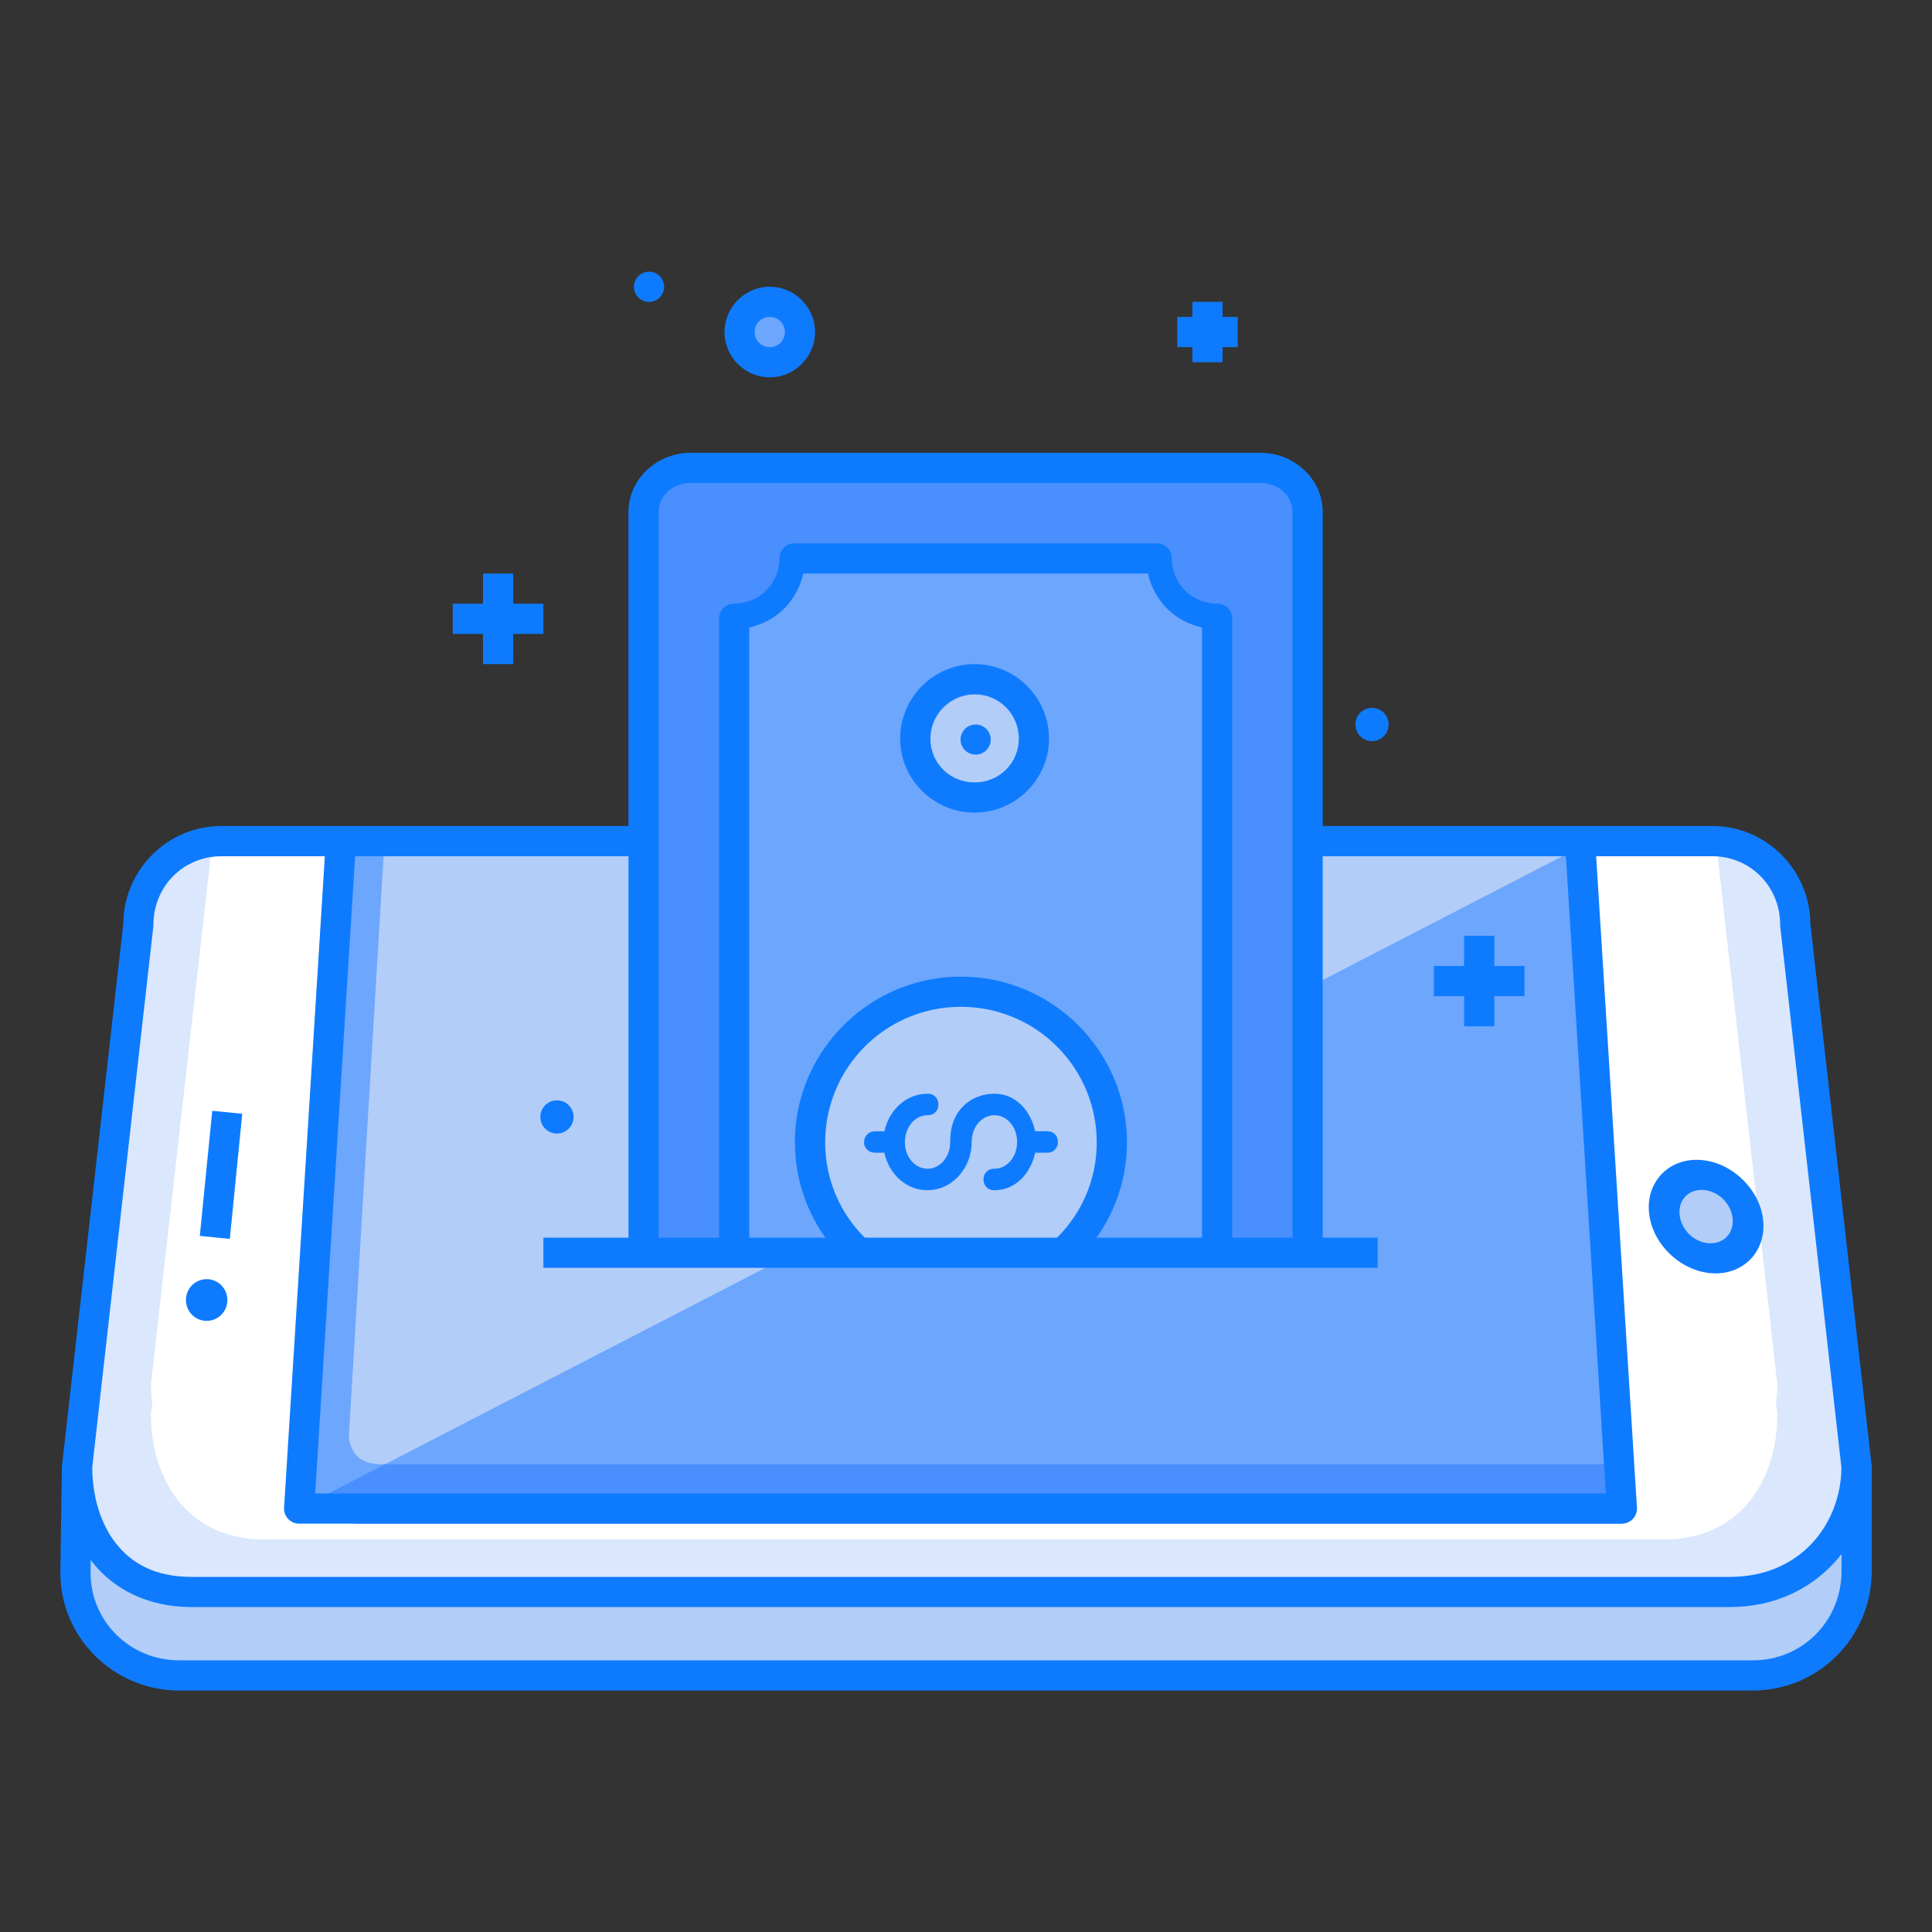 <?xml version="1.0" encoding="UTF-8" standalone="no"?>
<svg xmlns:dc="http://purl.org/dc/elements/1.1/" xmlns:cc="http://creativecommons.org/ns#" xmlns:rdf="http://www.w3.org/1999/02/22-rdf-syntax-ns#" xmlns:svg="http://www.w3.org/2000/svg" xmlns="http://www.w3.org/2000/svg" xmlns:sodipodi="http://sodipodi.sourceforge.net/DTD/sodipodi-0.dtd" xmlns:inkscape="http://www.inkscape.org/namespaces/inkscape" width="64" height="64" viewBox="0 0 64 64" id="svg6959" version="1.1" inkscape:version="0.91 r13725" sodipodi:docname="5 mobile concept dollar money note currency payment.svg">
  <rect x="0" y="0" width="64" height="64" fill="#333333" stroke="none"/>
  <defs id="defs6961">
    <clipPath id="clipPath4843-9-5-9-0" clipPathUnits="userSpaceOnUse">
      <rect style="color:#000000;clip-rule:nonzero;display:inline;overflow:visible;visibility:visible;opacity:1;isolation:auto;mix-blend-mode:normal;color-interpolation:sRGB;color-interpolation-filters:linearRGB;solid-color:#000000;solid-opacity:1;fill:#e9eded;fill-opacity:1;fill-rule:nonzero;stroke:#66124a;stroke-width:1;stroke-linecap:round;stroke-linejoin:round;stroke-miterlimit:0;stroke-dasharray:none;stroke-dashoffset:0;stroke-opacity:1;color-rendering:auto;image-rendering:auto;shape-rendering:auto;text-rendering:auto;enable-background:accumulate" id="rect4845-9-2-3-3" width="59.5" height="59.5" x="103.25" y="1110.862" rx="29.75" ry="29.75" inkscape:export-xdpi="1999.9993" inkscape:export-ydpi="1999.9993"/>
    </clipPath>
  </defs>
  <sodipodi:namedview id="base" pagecolor="#ffffff" bordercolor="#666666" borderopacity="1.0" inkscape:pageopacity="0.0" inkscape:pageshadow="2" inkscape:zoom="2.8" inkscape:cx="4.0751582" inkscape:cy="-10.435341" inkscape:document-units="px" inkscape:current-layer="layer1" showgrid="true" units="px" inkscape:snap-bbox="true" inkscape:bbox-paths="true" inkscape:bbox-nodes="true" inkscape:snap-bbox-edge-midpoints="true" inkscape:snap-bbox-midpoints="true" inkscape:window-width="1366" inkscape:window-height="705" inkscape:window-x="-8" inkscape:window-y="-8" inkscape:window-maximized="1">
    <inkscape:grid type="xygrid" id="grid6967"/>
  </sodipodi:namedview>
  
  <g inkscape:label="Layer 1" inkscape:groupmode="layer" id="layer1" transform="translate(0,-988.362)">
    <g id="g11504" transform="translate(-253,-909)">
      <path sodipodi:nodetypes="sssss" style="color:#000000;font-style:normal;font-variant:normal;font-weight:normal;font-stretch:normal;font-size:medium;line-height:normal;font-family:sans-serif;text-indent:0;text-align:start;text-decoration:none;text-decoration-line:none;text-decoration-style:solid;text-decoration-color:#000000;letter-spacing:normal;word-spacing:normal;text-transform:none;direction:ltr;block-progression:tb;writing-mode:lr-tb;baseline-shift:baseline;text-anchor:start;white-space:normal;clip-rule:nonzero;display:inline;overflow:visible;visibility:visible;opacity:1;isolation:auto;mix-blend-mode:normal;color-interpolation:sRGB;color-interpolation-filters:linearRGB;solid-color:#000000;solid-opacity:1;fill:#6ca6fd;fill-opacity:1;fill-rule:nonzero;stroke:none;stroke-width:1;stroke-linecap:square;stroke-linejoin:round;stroke-miterlimit:34.178;stroke-dasharray:none;stroke-dashoffset:0;stroke-opacity:1;color-rendering:auto;image-rendering:auto;shape-rendering:auto;text-rendering:auto;enable-background:accumulate" d="m 278.507,1907.627 c 0.423,0 0.75,0.327 0.75,0.75 0,0.423 -0.327,0.75 -0.75,0.75 -0.423,0 -0.75,-0.327 -0.75,-0.75 0,-0.423 0.327,-0.75 0.75,-0.75 z" id="path7775" inkscape:connector-curvature="0"/>
      <g transform="translate(197.192,0.19)" id="g6316">
        <path style="fill:#b2cdf8;fill-opacity:1;fill-rule:evenodd;stroke:none;stroke-width:1px;stroke-linecap:butt;stroke-linejoin:round;stroke-opacity:1" d="m 117.31,1945.764 0,3.455 c 0,1.914 -1.53,3.455 -3.43,3.455 l -52.141,0 c -1.9,0 -3.459,-1.541 -3.43,-3.455 l 0.051,-3.455" id="path6318" inkscape:connector-curvature="0" sodipodi:nodetypes="cssssc"/>
        <path inkscape:connector-curvature="0" id="path6321" d="m 57.859,1945.756 -0.051,3.455 c -0.033,2.189 1.759,3.961 3.93,3.961 l 52.143,0 c 2.171,0 3.93,-1.773 3.93,-3.953 l 0,-3.455 -1,0 0,3.455 c 0,1.647 -1.3,2.953 -2.93,2.953 l -52.143,0 c -1.63,0 -2.954,-1.307 -2.93,-2.945 l 0.051,-3.455 -1,-0.016 z" style="color:#000000;font-style:normal;font-variant:normal;font-weight:normal;font-stretch:normal;font-size:medium;line-height:normal;font-family:sans-serif;text-indent:0;text-align:start;text-decoration:none;text-decoration-line:none;text-decoration-style:solid;text-decoration-color:#000000;letter-spacing:normal;word-spacing:normal;text-transform:none;direction:ltr;block-progression:tb;writing-mode:lr-tb;baseline-shift:baseline;text-anchor:start;white-space:normal;clip-rule:nonzero;display:inline;overflow:visible;visibility:visible;opacity:1;isolation:auto;mix-blend-mode:normal;color-interpolation:sRGB;color-interpolation-filters:linearRGB;solid-color:#000000;solid-opacity:1;fill:#0e7bff;fill-opacity:1;fill-rule:evenodd;stroke:none;stroke-width:1px;stroke-linecap:butt;stroke-linejoin:round;stroke-miterlimit:4;stroke-dasharray:none;stroke-dashoffset:0;stroke-opacity:1;color-rendering:auto;image-rendering:auto;shape-rendering:auto;text-rendering:auto;enable-background:accumulate"/>
        <path style="fill:#ffffff;fill-opacity:1;stroke:none;stroke-width:1;stroke-linecap:butt;stroke-linejoin:miter;stroke-opacity:1" d="m 115.278,1927.8 c 0,-1.531 -1.224,-2.764 -2.744,-2.764 l -49.397,0 c -1.52,0 -2.744,1.233 -2.744,2.764 l -2.031,17.964 c 0,2.073 1.136,4.146 3.79,4.146 l 25.163,0 3.369,0 22.425,0 c 2.656,0 4.201,-2.073 4.201,-4.146 z" id="path6323" inkscape:connector-curvature="0" sodipodi:nodetypes="cssccsccscc"/>
        <path sodipodi:nodetypes="cccc" inkscape:connector-curvature="0" id="path6325" d="m 108.163,1925.227 1.372,21.919 -43.817,0 1.372,-21.919" style="fill:#b2cdf8;fill-opacity:1;fill-rule:evenodd;stroke:none;stroke-width:1px;stroke-linecap:round;stroke-linejoin:round;stroke-opacity:1"/>
        <path style="fill:#6ca6fd;fill-opacity:1;fill-rule:evenodd;stroke:none;stroke-width:1px;stroke-linecap:round;stroke-linejoin:round;stroke-opacity:1" d="m 108.163,1925.227 1.372,21.919 -43.817,0" id="path6327" inkscape:connector-curvature="0" sodipodi:nodetypes="ccc"/>
        <path sodipodi:nodetypes="ccccccccccccccc" inkscape:connector-curvature="0" id="path6329" d="m 66.589,1925.328 -0.686,11.159 -0.171,2.79 -0.171,2.79 -0.171,2.79 -0.086,1.395 2.265,1.395 19.807,0 11.079,0 11.079,0 -0.154,-1.973 -40.972,0 c -1.1,0 -1.04,-0.993 -1.04,-0.993 l 1.158,-19.352 z" style="fill:#6ca6fd;fill-opacity:1;fill-rule:evenodd;stroke:none;stroke-width:1px;stroke-linecap:round;stroke-linejoin:round;stroke-opacity:1"/>
        <path inkscape:connector-curvature="0" id="path6331" d="m 62.839,1933.969 -0.412,4.144 0.994,0.1 0.412,-4.146 -0.994,-0.098 z" style="color:#000000;font-style:normal;font-variant:normal;font-weight:normal;font-stretch:normal;font-size:medium;line-height:normal;font-family:sans-serif;text-indent:0;text-align:start;text-decoration:none;text-decoration-line:none;text-decoration-style:solid;text-decoration-color:#000000;letter-spacing:normal;word-spacing:normal;text-transform:none;direction:ltr;block-progression:tb;writing-mode:lr-tb;baseline-shift:baseline;text-anchor:start;white-space:normal;clip-rule:nonzero;display:inline;overflow:visible;visibility:visible;opacity:1;isolation:auto;mix-blend-mode:normal;color-interpolation:sRGB;color-interpolation-filters:linearRGB;solid-color:#000000;solid-opacity:1;fill:#0e7bff;fill-opacity:1;fill-rule:evenodd;stroke:none;stroke-width:1px;stroke-linecap:butt;stroke-linejoin:miter;stroke-miterlimit:4;stroke-dasharray:none;stroke-dashoffset:0;stroke-opacity:1;color-rendering:auto;image-rendering:auto;shape-rendering:auto;text-rendering:auto;enable-background:accumulate"/>
        <path inkscape:connector-curvature="0" id="path6333" d="m 63.34,1940.237 a 0.686,0.691 0 0 1 -0.686,0.691 0.686,0.691 0 0 1 -0.686,-0.691 0.686,0.691 0 0 1 0.686,-0.691 0.686,0.691 0 0 1 0.686,0.691 z" style="fill:#0e7bff;fill-opacity:1;stroke:none;stroke-linecap:butt;stroke-linejoin:miter;stroke-opacity:1"/>
        <path inkscape:connector-curvature="0" style="fill:#dae7fc;fill-opacity:1;stroke:none;stroke-width:1;stroke-linecap:butt;stroke-linejoin:miter;stroke-opacity:1" d="m 112.654,1925.068 c 1.377,0.15 2.447,1.304 2.447,2.732 l 2.031,17.965 c 0,2.073 -1.137,4.144 -3.791,4.144 l -25.162,0 -3.369,0 -22.426,0 c -1.632,0 -2.836,-0.787 -3.523,-1.873 0.338,0.081 0.692,0.137 1.078,0.137 l 22.424,0 3.369,0 25.164,0 c 2.654,0 3.789,-2.074 3.789,-4.146 l -0.043,-0.385 c 0.023,-0.203 0.043,-0.408 0.043,-0.613 l -2.031,-17.961 z" id="path6335"/>
        <path id="path6337" d="m 62.839,1925.068 c -1.377,0.15 -2.447,1.304 -2.447,2.732 l -2.031,17.965 c 0,2.073 1.137,4.144 3.791,4.144 l 25.162,0 3.369,0 22.426,0 c 1.632,0 2.836,-0.787 3.523,-1.873 -0.338,0.081 -0.692,0.137 -1.078,0.137 l -22.424,0 -3.369,0 -25.164,0 c -2.654,0 -3.789,-2.074 -3.789,-4.146 l 0.043,-0.385 c -0.023,-0.203 -0.043,-0.408 -0.043,-0.613 l 2.031,-17.961 z" style="fill:#dae7fc;fill-opacity:1;stroke:none;stroke-width:1;stroke-linecap:butt;stroke-linejoin:miter;stroke-opacity:1" inkscape:connector-curvature="0"/>
        <path inkscape:connector-curvature="0" id="path6339" d="m 68.566,1945.675 -2.848,1.471 43.775,0 -0.115,-1.471 -40.813,0 z" style="fill:#498ffd;fill-opacity:1;fill-rule:evenodd;stroke:none;stroke-width:1px;stroke-linecap:round;stroke-linejoin:round;stroke-opacity:1"/>
        <path inkscape:connector-curvature="0" id="path6341" d="m 67.064,1924.721 a 0.5,0.5 0 0 0 -0.473,0.475 l -1.373,21.918 a 0.5,0.5 0 0 0 0.5,0.531 l 43.816,0 a 0.5,0.5 0 0 0 0.5,-0.531 l -1.373,-21.918 a 0.5,0.5 0 1 0 -0.998,0.062 l 1.34,21.387 -42.754,0 1.34,-21.387 a 0.5,0.5 0 0 0 -0.525,-0.537 z" style="color:#000000;font-style:normal;font-variant:normal;font-weight:normal;font-stretch:normal;font-size:medium;line-height:normal;font-family:sans-serif;text-indent:0;text-align:start;text-decoration:none;text-decoration-line:none;text-decoration-style:solid;text-decoration-color:#000000;letter-spacing:normal;word-spacing:normal;text-transform:none;direction:ltr;block-progression:tb;writing-mode:lr-tb;baseline-shift:baseline;text-anchor:start;white-space:normal;clip-rule:nonzero;display:inline;overflow:visible;visibility:visible;opacity:1;isolation:auto;mix-blend-mode:normal;color-interpolation:sRGB;color-interpolation-filters:linearRGB;solid-color:#000000;solid-opacity:1;fill:#0e7bff;fill-opacity:1;fill-rule:evenodd;stroke:none;stroke-width:1px;stroke-linecap:round;stroke-linejoin:round;stroke-miterlimit:4;stroke-dasharray:none;stroke-dashoffset:0;stroke-opacity:1;color-rendering:auto;image-rendering:auto;shape-rendering:auto;text-rendering:auto;enable-background:accumulate"/>
        <path inkscape:connector-curvature="0" id="path6343" d="m 63.136,1924.536 c -1.791,0 -3.244,1.466 -3.244,3.264 l 0.004,-0.055 -2.035,17.99 0,0.029 c 0,1.128 0.304,2.272 1.008,3.16 0.704,0.888 1.826,1.484 3.283,1.484 l 25.162,0 3.369,0 22.426,0 c 2.916,0 4.701,-2.323 4.701,-4.645 l 0,-0.029 -2.035,-17.992 0.004,0.057 c 0,-1.798 -1.454,-3.264 -3.244,-3.264 l -49.398,0 z m 0,1 49.398,0 c 1.25,0 2.244,0.999 2.244,2.264 l 0,0.029 0.002,0.027 2.027,17.924 c -0.008,1.819 -1.311,3.629 -3.699,3.629 l -22.426,0 -3.369,0 -25.162,0 c -1.197,0 -1.97,-0.439 -2.498,-1.105 -0.526,-0.664 -0.787,-1.588 -0.789,-2.529 l 2.027,-17.945 0,-0.029 c 0,-1.265 0.994,-2.264 2.244,-2.264 z" style="color:#000000;font-style:normal;font-variant:normal;font-weight:normal;font-stretch:normal;font-size:medium;line-height:normal;font-family:sans-serif;text-indent:0;text-align:start;text-decoration:none;text-decoration-line:none;text-decoration-style:solid;text-decoration-color:#000000;letter-spacing:normal;word-spacing:normal;text-transform:none;direction:ltr;block-progression:tb;writing-mode:lr-tb;baseline-shift:baseline;text-anchor:start;white-space:normal;clip-rule:nonzero;display:inline;overflow:visible;visibility:visible;opacity:1;isolation:auto;mix-blend-mode:normal;color-interpolation:sRGB;color-interpolation-filters:linearRGB;solid-color:#000000;solid-opacity:1;fill:#0e7bff;fill-opacity:1;fill-rule:nonzero;stroke:none;stroke-width:1;stroke-linecap:butt;stroke-linejoin:miter;stroke-miterlimit:4;stroke-dasharray:none;stroke-dashoffset:0;stroke-opacity:1;color-rendering:auto;image-rendering:auto;shape-rendering:auto;text-rendering:auto;enable-background:accumulate"/>
        <path style="color:#000000;font-style:normal;font-variant:normal;font-weight:normal;font-stretch:normal;font-size:medium;line-height:normal;font-family:sans-serif;text-indent:0;text-align:start;text-decoration:none;text-decoration-line:none;text-decoration-style:solid;text-decoration-color:#000000;letter-spacing:normal;word-spacing:normal;text-transform:none;direction:ltr;block-progression:tb;writing-mode:lr-tb;baseline-shift:baseline;text-anchor:start;white-space:normal;clip-rule:nonzero;display:inline;overflow:visible;visibility:visible;opacity:1;isolation:auto;mix-blend-mode:normal;color-interpolation:sRGB;color-interpolation-filters:linearRGB;solid-color:#000000;solid-opacity:1;fill:#b2cdf8;fill-opacity:1;fill-rule:nonzero;stroke:none;stroke-width:1.007;stroke-linecap:butt;stroke-linejoin:miter;stroke-miterlimit:4;stroke-dasharray:none;stroke-dashoffset:0;stroke-opacity:1;color-rendering:auto;image-rendering:auto;shape-rendering:auto;text-rendering:auto;enable-background:accumulate" d="m 112.187,1936.535 c 0.514,0.01 0.987,0.429 1.065,0.958 0.077,0.529 -0.276,0.93 -0.79,0.919 -0.514,-0.01 -0.987,-0.429 -1.065,-0.958 -0.077,-0.529 0.276,-0.93 0.79,-0.919 z" id="path8333" inkscape:connector-curvature="0" sodipodi:nodetypes="cccsc"/>
        <path inkscape:connector-curvature="0" id="path6345" d="m 112.05,1935.593 c -1.036,-0.022 -1.756,0.812 -1.605,1.841 0.15,1.028 1.119,1.898 2.155,1.92 1.036,0.022 1.756,-0.812 1.605,-1.841 -0.15,-1.028 -1.119,-1.898 -2.155,-1.92 z m 0.146,0.997 c 0.484,0.01 0.929,0.404 1.002,0.902 0.073,0.498 -0.26,0.875 -0.744,0.865 -0.484,-0.01 -0.929,-0.404 -1.002,-0.902 -0.073,-0.498 0.259,-0.875 0.744,-0.865 z" style="color:#000000;font-style:normal;font-variant:normal;font-weight:normal;font-stretch:normal;font-size:medium;line-height:normal;font-family:sans-serif;text-indent:0;text-align:start;text-decoration:none;text-decoration-line:none;text-decoration-style:solid;text-decoration-color:#000000;letter-spacing:normal;word-spacing:normal;text-transform:none;direction:ltr;block-progression:tb;writing-mode:lr-tb;baseline-shift:baseline;text-anchor:start;white-space:normal;clip-rule:nonzero;display:inline;overflow:visible;visibility:visible;opacity:1;isolation:auto;mix-blend-mode:normal;color-interpolation:sRGB;color-interpolation-filters:linearRGB;solid-color:#000000;solid-opacity:1;fill:#0e7bff;fill-opacity:1;fill-rule:nonzero;stroke:none;stroke-width:1.007;stroke-linecap:butt;stroke-linejoin:miter;stroke-miterlimit:4;stroke-dasharray:none;stroke-dashoffset:0;stroke-opacity:1;color-rendering:auto;image-rendering:auto;shape-rendering:auto;text-rendering:auto;enable-background:accumulate"/>
      </g>
      <g transform="translate(-195.181,707)" id="g5879-7">
        <path sodipodi:nodetypes="csssscc" style="color:#000000;font-style:normal;font-variant:normal;font-weight:normal;font-stretch:normal;font-size:medium;line-height:normal;font-family:sans-serif;text-indent:0;text-align:start;text-decoration:none;text-decoration-line:none;text-decoration-style:solid;text-decoration-color:#000000;letter-spacing:normal;word-spacing:normal;text-transform:none;direction:ltr;block-progression:tb;writing-mode:lr-tb;baseline-shift:baseline;text-anchor:start;white-space:normal;clip-rule:nonzero;display:inline;overflow:visible;visibility:visible;opacity:1;isolation:auto;mix-blend-mode:normal;color-interpolation:sRGB;color-interpolation-filters:linearRGB;solid-color:#000000;solid-opacity:1;fill:#498ffd;fill-opacity:1;fill-rule:nonzero;stroke:none;stroke-width:1;stroke-linecap:round;stroke-linejoin:round;stroke-miterlimit:4;stroke-dasharray:none;stroke-dashoffset:0;stroke-opacity:1;color-rendering:auto;image-rendering:auto;shape-rendering:auto;text-rendering:auto;enable-background:accumulate" d="m 469.633,1231.797 0,-24.923 c 0,-0.541 0.466,-0.998 1.11,-0.998 l 19.549,0 c 0.644,0 1.11,0.457 1.11,0.998 l 0,24.923 z" id="path7771" inkscape:connector-curvature="0"/>
        <path sodipodi:nodetypes="ccccccc" style="color:#000000;font-style:normal;font-variant:normal;font-weight:normal;font-stretch:normal;font-size:medium;line-height:normal;font-family:sans-serif;text-indent:0;text-align:start;text-decoration:none;text-decoration-line:none;text-decoration-style:solid;text-decoration-color:#000000;letter-spacing:normal;word-spacing:normal;text-transform:none;direction:ltr;block-progression:tb;writing-mode:lr-tb;baseline-shift:baseline;text-anchor:start;white-space:normal;clip-rule:nonzero;display:inline;overflow:visible;visibility:visible;opacity:1;isolation:auto;mix-blend-mode:normal;color-interpolation:sRGB;color-interpolation-filters:linearRGB;solid-color:#000000;solid-opacity:1;fill:#6ca6fd;fill-opacity:1;fill-rule:nonzero;stroke:none;stroke-width:1;stroke-linecap:round;stroke-linejoin:round;stroke-miterlimit:4;stroke-dasharray:none;stroke-dashoffset:0;stroke-opacity:1;color-rendering:auto;image-rendering:auto;shape-rendering:auto;text-rendering:auto;enable-background:accumulate" d="m 472.468,1231.879 0,-21.086 c 0.963,-0.225 1.645,-0.908 1.871,-1.869 l 12.116,0 c 0.226,0.962 0.908,1.644 1.871,1.869 l 0,21.086 z" id="path7773" inkscape:connector-curvature="0"/>
        <path inkscape:connector-curvature="0" id="path5881-8" d="m 471.07,1205.361 c -1.12,0 -2.07,0.864 -2.07,1.963 l 0,24.34 a 0.5,0.5 0 1 0 1,0 l 0,-24.34 c 0,-0.522 0.45,-0.963 1.07,-0.963 l 18.857,0 c 0.621,0 1.07,0.441 1.07,0.963 l 0,24.34 a 0.5,0.5 0 1 0 1,0 l 0,-24.34 c 0,-1.099 -0.95,-1.963 -2.07,-1.963 l -18.857,0 z" style="color:#000000;font-style:normal;font-variant:normal;font-weight:normal;font-stretch:normal;font-size:medium;line-height:normal;font-family:sans-serif;text-indent:0;text-align:start;text-decoration:none;text-decoration-line:none;text-decoration-style:solid;text-decoration-color:#000000;letter-spacing:normal;word-spacing:normal;text-transform:none;direction:ltr;block-progression:tb;writing-mode:lr-tb;baseline-shift:baseline;text-anchor:start;white-space:normal;clip-rule:nonzero;display:inline;overflow:visible;visibility:visible;opacity:1;isolation:auto;mix-blend-mode:normal;color-interpolation:sRGB;color-interpolation-filters:linearRGB;solid-color:#000000;solid-opacity:1;fill:#0e7bff;fill-opacity:1;fill-rule:nonzero;stroke:none;stroke-width:1;stroke-linecap:round;stroke-linejoin:round;stroke-miterlimit:4;stroke-dasharray:none;stroke-dashoffset:0;stroke-opacity:1;color-rendering:auto;image-rendering:auto;shape-rendering:auto;text-rendering:auto;enable-background:accumulate"/>
        <path inkscape:connector-curvature="0" id="path5883-8" d="m 474.5,1208.361 a 0.5,0.5 0 0 0 -0.5,0.5 c 0,0.831 -0.665,1.496 -1.5,1.496 a 0.5,0.5 0 0 0 -0.5,0.5 l 0,20.865 a 0.5,0.5 0 1 0 1,0 l 0,-20.572 c 0.922,-0.215 1.575,-0.869 1.791,-1.789 l 11.418,0 c 0.216,0.92 0.869,1.574 1.791,1.789 l 0,20.572 a 0.5,0.5 0 1 0 1,0 l 0,-20.865 a 0.5,0.5 0 0 0 -0.5,-0.5 c -0.835,0 -1.5,-0.665 -1.5,-1.496 a 0.5,0.5 0 0 0 -0.5,-0.5 l -12,0 z" style="color:#000000;font-style:normal;font-variant:normal;font-weight:normal;font-stretch:normal;font-size:medium;line-height:normal;font-family:sans-serif;text-indent:0;text-align:start;text-decoration:none;text-decoration-line:none;text-decoration-style:solid;text-decoration-color:#000000;letter-spacing:normal;word-spacing:normal;text-transform:none;direction:ltr;block-progression:tb;writing-mode:lr-tb;baseline-shift:baseline;text-anchor:start;white-space:normal;clip-rule:nonzero;display:inline;overflow:visible;visibility:visible;opacity:1;isolation:auto;mix-blend-mode:normal;color-interpolation:sRGB;color-interpolation-filters:linearRGB;solid-color:#000000;solid-opacity:1;fill:#0e7bff;fill-opacity:1;fill-rule:nonzero;stroke:none;stroke-width:1;stroke-linecap:round;stroke-linejoin:round;stroke-miterlimit:4;stroke-dasharray:none;stroke-dashoffset:0;stroke-opacity:1;color-rendering:auto;image-rendering:auto;shape-rendering:auto;text-rendering:auto;enable-background:accumulate"/>
        <g transform="matrix(0,-1.422,1.428,0,-1529.699,1050.441)" id="g5885-2">
          <path style="fill:#b2cdf8;fill-opacity:1;stroke:none;stroke-width:0.875;stroke-linecap:round;stroke-linejoin:round;stroke-miterlimit:34.178;stroke-dasharray:none;stroke-opacity:1" inkscape:connector-curvature="0" id="path5887-2" d="m -121.5,1407.362 c 0,1.932 -1.574,3.5 -3.51,3.5 -0.968,0 -1.841,-0.392 -2.471,-1.026 0,-2.037 0,-3.787 0,-4.949 0.63,-0.633 1.503,-1.026 2.471,-1.026 1.936,0 3.51,1.568 3.51,3.499 z" stroke-miterlimit="10" sodipodi:nodetypes="csccscc"/>
          <path sodipodi:nodetypes="cccssssccccccccccsccccccc" inkscape:connector-curvature="0" id="path5889-4" d="m -125.004,1405.112 c -0.138,0 -0.248,0.116 -0.246,0.254 l 0,0.219 c -0.49,0.103 -0.874,0.5 -0.874,0.999 0,0.581 0.52,1.027 1.124,1.027 0.365,0 0.624,0.248 0.624,0.527 0,0.279 -0.259,0.526 -0.624,0.526 -0.365,0 -0.624,-0.247 -0.624,-0.526 0.005,-0.338 -0.505,-0.338 -0.5,0 0,0.492 0.392,0.842 0.874,0.947 l 0,0.273 c -0.005,0.338 0.505,0.338 0.5,0 l 0,-0.274 c 0.482,-0.105 0.874,-0.454 0.874,-0.945 0,-0.527 -0.374,-1.026 -1.089,-1.026 -0.008,-10e-4 -0.017,0 -0.025,0 -0.003,0 -0.007,0 -0.01,0 -0.365,0 -0.624,-0.248 -0.624,-0.527 0,-0.276 0.253,-0.518 0.61,-0.524 0.009,10e-4 0.019,10e-4 0.028,10e-4 0.357,0.01 0.609,0.248 0.609,0.523 -0.005,0.338 0.505,0.338 0.5,0 0,-0.499 -0.384,-0.896 -0.874,-0.999 l 0,-0.219 c 0.002,-0.141 -0.113,-0.256 -0.254,-0.254 z" style="color:#000000;font-style:normal;font-variant:normal;font-weight:normal;font-stretch:normal;font-size:medium;line-height:normal;font-family:sans-serif;text-indent:0;text-align:start;text-decoration:none;text-decoration-line:none;text-decoration-style:solid;text-decoration-color:#000000;letter-spacing:normal;word-spacing:normal;text-transform:none;direction:ltr;block-progression:tb;writing-mode:lr-tb;baseline-shift:baseline;text-anchor:start;white-space:normal;clip-rule:nonzero;display:inline;overflow:visible;visibility:visible;opacity:1;isolation:auto;mix-blend-mode:normal;color-interpolation:sRGB;color-interpolation-filters:linearRGB;solid-color:#000000;solid-opacity:1;fill:#0e7bff;fill-opacity:1;fill-rule:nonzero;stroke:none;stroke-width:1;stroke-linecap:round;stroke-linejoin:round;stroke-miterlimit:4;stroke-dasharray:none;stroke-dashoffset:0;stroke-opacity:1;color-rendering:auto;image-rendering:auto;shape-rendering:auto;text-rendering:auto;enable-background:accumulate"/>
          <path inkscape:connector-curvature="0" id="path5891-3" d="m -125.01,1403.512 c -1.063,0 -2.027,0.432 -2.721,1.129 a 0.351,0.351 0 1 0 0.498,0.494 c 0.567,-0.57 1.349,-0.922 2.223,-0.922 1.747,0 3.158,1.408 3.158,3.148 0,1.741 -1.412,3.15 -3.158,3.15 -0.874,0 -1.655,-0.354 -2.223,-0.924 a 0.351,0.351 0 0 0 -0.498,0.496 c 0.694,0.697 1.658,1.129 2.721,1.129 2.126,0 3.861,-1.729 3.861,-3.852 0,-2.122 -1.736,-3.85 -3.861,-3.85 z" style="color:#000000;font-style:normal;font-variant:normal;font-weight:normal;font-stretch:normal;font-size:medium;line-height:normal;font-family:sans-serif;text-indent:0;text-align:start;text-decoration:none;text-decoration-line:none;text-decoration-style:solid;text-decoration-color:#000000;letter-spacing:normal;word-spacing:normal;text-transform:none;direction:ltr;block-progression:tb;writing-mode:lr-tb;baseline-shift:baseline;text-anchor:start;white-space:normal;clip-rule:nonzero;display:inline;overflow:visible;visibility:visible;opacity:1;isolation:auto;mix-blend-mode:normal;color-interpolation:sRGB;color-interpolation-filters:linearRGB;solid-color:#000000;solid-opacity:1;fill:#0e7bff;fill-opacity:1;fill-rule:nonzero;stroke:none;stroke-width:0.702;stroke-linecap:round;stroke-linejoin:round;stroke-miterlimit:34.178;stroke-dasharray:none;stroke-dashoffset:0;stroke-opacity:1;color-rendering:auto;image-rendering:auto;shape-rendering:auto;text-rendering:auto;enable-background:accumulate"/>
        </g>
        <path stroke-miterlimit="10" d="m 480.5,1213.362 c 0.828,0 1.5,0.675 1.5,1.504 0,0.83 -0.672,1.496 -1.5,1.496 -0.828,0 -1.5,-0.666 -1.5,-1.496 0,-0.83 0.672,-1.504 1.5,-1.504 l 0,0 z" id="path5893-5" inkscape:connector-curvature="0" style="fill:#b2cdf8;fill-opacity:1;stroke:none;stroke-width:1;stroke-linecap:round;stroke-linejoin:round;stroke-miterlimit:34.178;stroke-dasharray:none;stroke-opacity:1"/>
        <path style="fill:#0e7bff;fill-opacity:1;stroke:none;stroke-width:1;stroke-linecap:round;stroke-linejoin:round;stroke-miterlimit:34.178;stroke-dasharray:none;stroke-opacity:1" inkscape:connector-curvature="0" id="path5895-8" d="m 480.5,1214.362 c 0.276,0 0.5,0.224 0.5,0.5 0,0.276 -0.224,0.497 -0.5,0.497 -0.276,0 -0.5,-0.221 -0.5,-0.497 0,-0.276 0.224,-0.5 0.5,-0.5 l 0,0 z" stroke-miterlimit="10"/>
        <path inkscape:connector-curvature="0" id="path5897-1" d="m 480.465,1212.361 c -1.355,0 -2.465,1.112 -2.465,2.467 0,1.355 1.114,2.453 2.465,2.453 1.352,1e-4 2.465,-1.098 2.465,-2.453 0,-1.354 -1.109,-2.467 -2.465,-2.467 z m 0,1 c 0.814,0 1.465,0.654 1.465,1.467 0,0.814 -0.647,1.453 -1.465,1.453 -0.816,0 -1.465,-0.64 -1.465,-1.453 0,-0.813 0.652,-1.467 1.465,-1.467 z" style="color:#000000;font-style:normal;font-variant:normal;font-weight:normal;font-stretch:normal;font-size:medium;line-height:normal;font-family:sans-serif;text-indent:0;text-align:start;text-decoration:none;text-decoration-line:none;text-decoration-style:solid;text-decoration-color:#000000;letter-spacing:normal;word-spacing:normal;text-transform:none;direction:ltr;block-progression:tb;writing-mode:lr-tb;baseline-shift:baseline;text-anchor:start;white-space:normal;clip-rule:nonzero;display:inline;overflow:visible;visibility:visible;opacity:1;isolation:auto;mix-blend-mode:normal;color-interpolation:sRGB;color-interpolation-filters:linearRGB;solid-color:#000000;solid-opacity:1;fill:#0e7bff;fill-opacity:1;fill-rule:nonzero;stroke:none;stroke-width:1;stroke-linecap:round;stroke-linejoin:round;stroke-miterlimit:34.178;stroke-dasharray:none;stroke-dashoffset:0;stroke-opacity:1;color-rendering:auto;image-rendering:auto;shape-rendering:auto;text-rendering:auto;enable-background:accumulate"/>
        <path inkscape:connector-curvature="0" id="path5899-3" d="m 466.182,1231.361 0,1 27.637,0 0,-1 -27.637,0 z" style="color:#000000;font-style:normal;font-variant:normal;font-weight:normal;font-stretch:normal;font-size:medium;line-height:normal;font-family:sans-serif;text-indent:0;text-align:start;text-decoration:none;text-decoration-line:none;text-decoration-style:solid;text-decoration-color:#000000;letter-spacing:normal;word-spacing:normal;text-transform:none;direction:ltr;block-progression:tb;writing-mode:lr-tb;baseline-shift:baseline;text-anchor:start;white-space:normal;clip-rule:nonzero;display:inline;overflow:visible;visibility:visible;opacity:1;isolation:auto;mix-blend-mode:normal;color-interpolation:sRGB;color-interpolation-filters:linearRGB;solid-color:#000000;solid-opacity:1;fill:#0e7bff;fill-opacity:1;fill-rule:evenodd;stroke:none;stroke-width:1px;stroke-linecap:butt;stroke-linejoin:miter;stroke-miterlimit:4;stroke-dasharray:none;stroke-dashoffset:0;stroke-opacity:1;color-rendering:auto;image-rendering:auto;shape-rendering:auto;text-rendering:auto;enable-background:accumulate"/>
      </g>
      <path inkscape:connector-curvature="0" id="path8016-5" d="m 269,1916.361 0,0.5 0,2 0,0.5 1,0 0,-0.5 0,-2 0,-0.5 -1,0 z" style="color:#000000;font-style:normal;font-variant:normal;font-weight:normal;font-stretch:normal;font-size:medium;line-height:normal;font-family:sans-serif;text-indent:0;text-align:start;text-decoration:none;text-decoration-line:none;text-decoration-style:solid;text-decoration-color:#000000;letter-spacing:normal;word-spacing:normal;text-transform:none;direction:ltr;block-progression:tb;writing-mode:lr-tb;baseline-shift:baseline;text-anchor:start;white-space:normal;clip-rule:nonzero;display:inline;overflow:visible;visibility:visible;opacity:1;isolation:auto;mix-blend-mode:normal;color-interpolation:sRGB;color-interpolation-filters:linearRGB;solid-color:#000000;solid-opacity:1;fill:#0e7bff;fill-opacity:1;fill-rule:evenodd;stroke:none;stroke-width:1px;stroke-linecap:square;stroke-linejoin:miter;stroke-miterlimit:4;stroke-dasharray:none;stroke-dashoffset:0;stroke-opacity:1;color-rendering:auto;image-rendering:auto;shape-rendering:auto;text-rendering:auto;enable-background:accumulate"/>
      <path inkscape:connector-curvature="0" id="path8018-5" d="m 268,1917.361 0,1 0.5,0 2,0 0.5,0 0,-1 -0.5,0 -2,0 -0.5,0 z" style="color:#000000;font-style:normal;font-variant:normal;font-weight:normal;font-stretch:normal;font-size:medium;line-height:normal;font-family:sans-serif;text-indent:0;text-align:start;text-decoration:none;text-decoration-line:none;text-decoration-style:solid;text-decoration-color:#000000;letter-spacing:normal;word-spacing:normal;text-transform:none;direction:ltr;block-progression:tb;writing-mode:lr-tb;baseline-shift:baseline;text-anchor:start;white-space:normal;clip-rule:nonzero;display:inline;overflow:visible;visibility:visible;opacity:1;isolation:auto;mix-blend-mode:normal;color-interpolation:sRGB;color-interpolation-filters:linearRGB;solid-color:#000000;solid-opacity:1;fill:#0e7bff;fill-opacity:1;fill-rule:evenodd;stroke:none;stroke-width:1px;stroke-linecap:square;stroke-linejoin:miter;stroke-miterlimit:4;stroke-dasharray:none;stroke-dashoffset:0;stroke-opacity:1;color-rendering:auto;image-rendering:auto;shape-rendering:auto;text-rendering:auto;enable-background:accumulate"/>
      <path inkscape:connector-curvature="0" id="path8020-0" d="m 292.5,1907.361 0,0.5 0,1 0,0.5 1,0 0,-0.5 0,-1 0,-0.5 -1,0 z" style="color:#000000;font-style:normal;font-variant:normal;font-weight:normal;font-stretch:normal;font-size:medium;line-height:normal;font-family:sans-serif;text-indent:0;text-align:start;text-decoration:none;text-decoration-line:none;text-decoration-style:solid;text-decoration-color:#000000;letter-spacing:normal;word-spacing:normal;text-transform:none;direction:ltr;block-progression:tb;writing-mode:lr-tb;baseline-shift:baseline;text-anchor:start;white-space:normal;clip-rule:nonzero;display:inline;overflow:visible;visibility:visible;opacity:1;isolation:auto;mix-blend-mode:normal;color-interpolation:sRGB;color-interpolation-filters:linearRGB;solid-color:#000000;solid-opacity:1;fill:#0e7bff;fill-opacity:1;fill-rule:evenodd;stroke:none;stroke-width:1px;stroke-linecap:square;stroke-linejoin:miter;stroke-miterlimit:4;stroke-dasharray:none;stroke-dashoffset:0;stroke-opacity:1;color-rendering:auto;image-rendering:auto;shape-rendering:auto;text-rendering:auto;enable-background:accumulate"/>
      <path inkscape:connector-curvature="0" id="path8022-5" d="m 292,1907.861 0,1 0.5,0 1,0 0.5,0 0,-1 -0.5,0 -1,0 -0.5,0 z" style="color:#000000;font-style:normal;font-variant:normal;font-weight:normal;font-stretch:normal;font-size:medium;line-height:normal;font-family:sans-serif;text-indent:0;text-align:start;text-decoration:none;text-decoration-line:none;text-decoration-style:solid;text-decoration-color:#000000;letter-spacing:normal;word-spacing:normal;text-transform:none;direction:ltr;block-progression:tb;writing-mode:lr-tb;baseline-shift:baseline;text-anchor:start;white-space:normal;clip-rule:nonzero;display:inline;overflow:visible;visibility:visible;opacity:1;isolation:auto;mix-blend-mode:normal;color-interpolation:sRGB;color-interpolation-filters:linearRGB;solid-color:#000000;solid-opacity:1;fill:#0e7bff;fill-opacity:1;fill-rule:evenodd;stroke:none;stroke-width:1px;stroke-linecap:square;stroke-linejoin:miter;stroke-miterlimit:4;stroke-dasharray:none;stroke-dashoffset:0;stroke-opacity:1;color-rendering:auto;image-rendering:auto;shape-rendering:auto;text-rendering:auto;enable-background:accumulate"/>
      <path id="circle7829-6-2-8" d="m 275,1906.862 a 0.5,0.5 0 0 1 -0.5,0.5 0.5,0.5 0 0 1 -0.5,-0.5 0.5,0.5 0 0 1 0.5,-0.5 0.5,0.5 0 0 1 0.5,0.5 z" style="fill:#0e7bff;fill-opacity:1;stroke:none;stroke-width:1;stroke-linecap:square;stroke-linejoin:round;stroke-miterlimit:34.178;stroke-dasharray:none;stroke-opacity:1" inkscape:connector-curvature="0"/>
      <path id="circle7829-6-8-7" d="m 299,1921.362 a 0.55,0.55 0 0 1 -0.55,0.55 0.55,0.55 0 0 1 -0.55,-0.55 0.55,0.55 0 0 1 0.55,-0.55 0.55,0.55 0 0 1 0.55,0.55 z" style="fill:#0e7bff;fill-opacity:1;stroke:none;stroke-width:1;stroke-linecap:square;stroke-linejoin:round;stroke-miterlimit:34.178;stroke-dasharray:none;stroke-opacity:1" inkscape:connector-curvature="0"/>
      <path id="circle7829-6-1-9" d="m 272,1934.362 a 0.55,0.55 0 0 1 -0.55,0.55 0.55,0.55 0 0 1 -0.55,-0.55 0.55,0.55 0 0 1 0.55,-0.55 0.55,0.55 0 0 1 0.55,0.55 z" style="fill:#0e7bff;fill-opacity:1;stroke:none;stroke-width:1;stroke-linecap:square;stroke-linejoin:round;stroke-miterlimit:34.178;stroke-dasharray:none;stroke-opacity:1" inkscape:connector-curvature="0"/>
      <path inkscape:connector-curvature="0" id="path8051-6" d="m 301.5,1928.361 0,0.5 0,2 0,0.5 1,0 0,-0.5 0,-2 0,-0.5 -1,0 z" style="color:#000000;font-style:normal;font-variant:normal;font-weight:normal;font-stretch:normal;font-size:medium;line-height:normal;font-family:sans-serif;text-indent:0;text-align:start;text-decoration:none;text-decoration-line:none;text-decoration-style:solid;text-decoration-color:#000000;letter-spacing:normal;word-spacing:normal;text-transform:none;direction:ltr;block-progression:tb;writing-mode:lr-tb;baseline-shift:baseline;text-anchor:start;white-space:normal;clip-rule:nonzero;display:inline;overflow:visible;visibility:visible;opacity:1;isolation:auto;mix-blend-mode:normal;color-interpolation:sRGB;color-interpolation-filters:linearRGB;solid-color:#000000;solid-opacity:1;fill:#0e7bff;fill-opacity:1;fill-rule:evenodd;stroke:none;stroke-width:1px;stroke-linecap:square;stroke-linejoin:miter;stroke-miterlimit:4;stroke-dasharray:none;stroke-dashoffset:0;stroke-opacity:1;color-rendering:auto;image-rendering:auto;shape-rendering:auto;text-rendering:auto;enable-background:accumulate"/>
      <path inkscape:connector-curvature="0" id="path8053-8" d="m 300.5,1929.361 0,1 0.5,0 2,0 0.5,0 0,-1 -0.5,0 -2,0 -0.5,0 z" style="color:#000000;font-style:normal;font-variant:normal;font-weight:normal;font-stretch:normal;font-size:medium;line-height:normal;font-family:sans-serif;text-indent:0;text-align:start;text-decoration:none;text-decoration-line:none;text-decoration-style:solid;text-decoration-color:#000000;letter-spacing:normal;word-spacing:normal;text-transform:none;direction:ltr;block-progression:tb;writing-mode:lr-tb;baseline-shift:baseline;text-anchor:start;white-space:normal;clip-rule:nonzero;display:inline;overflow:visible;visibility:visible;opacity:1;isolation:auto;mix-blend-mode:normal;color-interpolation:sRGB;color-interpolation-filters:linearRGB;solid-color:#000000;solid-opacity:1;fill:#0e7bff;fill-opacity:1;fill-rule:evenodd;stroke:none;stroke-width:1px;stroke-linecap:square;stroke-linejoin:miter;stroke-miterlimit:4;stroke-dasharray:none;stroke-dashoffset:0;stroke-opacity:1;color-rendering:auto;image-rendering:auto;shape-rendering:auto;text-rendering:auto;enable-background:accumulate"/>
      <path inkscape:connector-curvature="0" id="circle8055-2" d="m 278.5,1906.861 c -0.823,0 -1.5,0.677 -1.5,1.5 0,0.823 0.677,1.5 1.5,1.5 0.823,0 1.5,-0.677 1.5,-1.5 0,-0.823 -0.677,-1.5 -1.5,-1.5 z m 0,1 c 0.282,0 0.5,0.218 0.5,0.5 0,0.282 -0.218,0.5 -0.5,0.5 -0.282,0 -0.5,-0.218 -0.5,-0.5 0,-0.282 0.218,-0.5 0.5,-0.5 z" style="color:#000000;font-style:normal;font-variant:normal;font-weight:normal;font-stretch:normal;font-size:medium;line-height:normal;font-family:sans-serif;text-indent:0;text-align:start;text-decoration:none;text-decoration-line:none;text-decoration-style:solid;text-decoration-color:#000000;letter-spacing:normal;word-spacing:normal;text-transform:none;direction:ltr;block-progression:tb;writing-mode:lr-tb;baseline-shift:baseline;text-anchor:start;white-space:normal;clip-rule:nonzero;display:inline;overflow:visible;visibility:visible;opacity:1;isolation:auto;mix-blend-mode:normal;color-interpolation:sRGB;color-interpolation-filters:linearRGB;solid-color:#000000;solid-opacity:1;fill:#0e7bff;fill-opacity:1;fill-rule:nonzero;stroke:none;stroke-width:1;stroke-linecap:square;stroke-linejoin:round;stroke-miterlimit:34.178;stroke-dasharray:none;stroke-dashoffset:0;stroke-opacity:1;color-rendering:auto;image-rendering:auto;shape-rendering:auto;text-rendering:auto;enable-background:accumulate"/>
    </g>
  </g>

	
	</svg>
